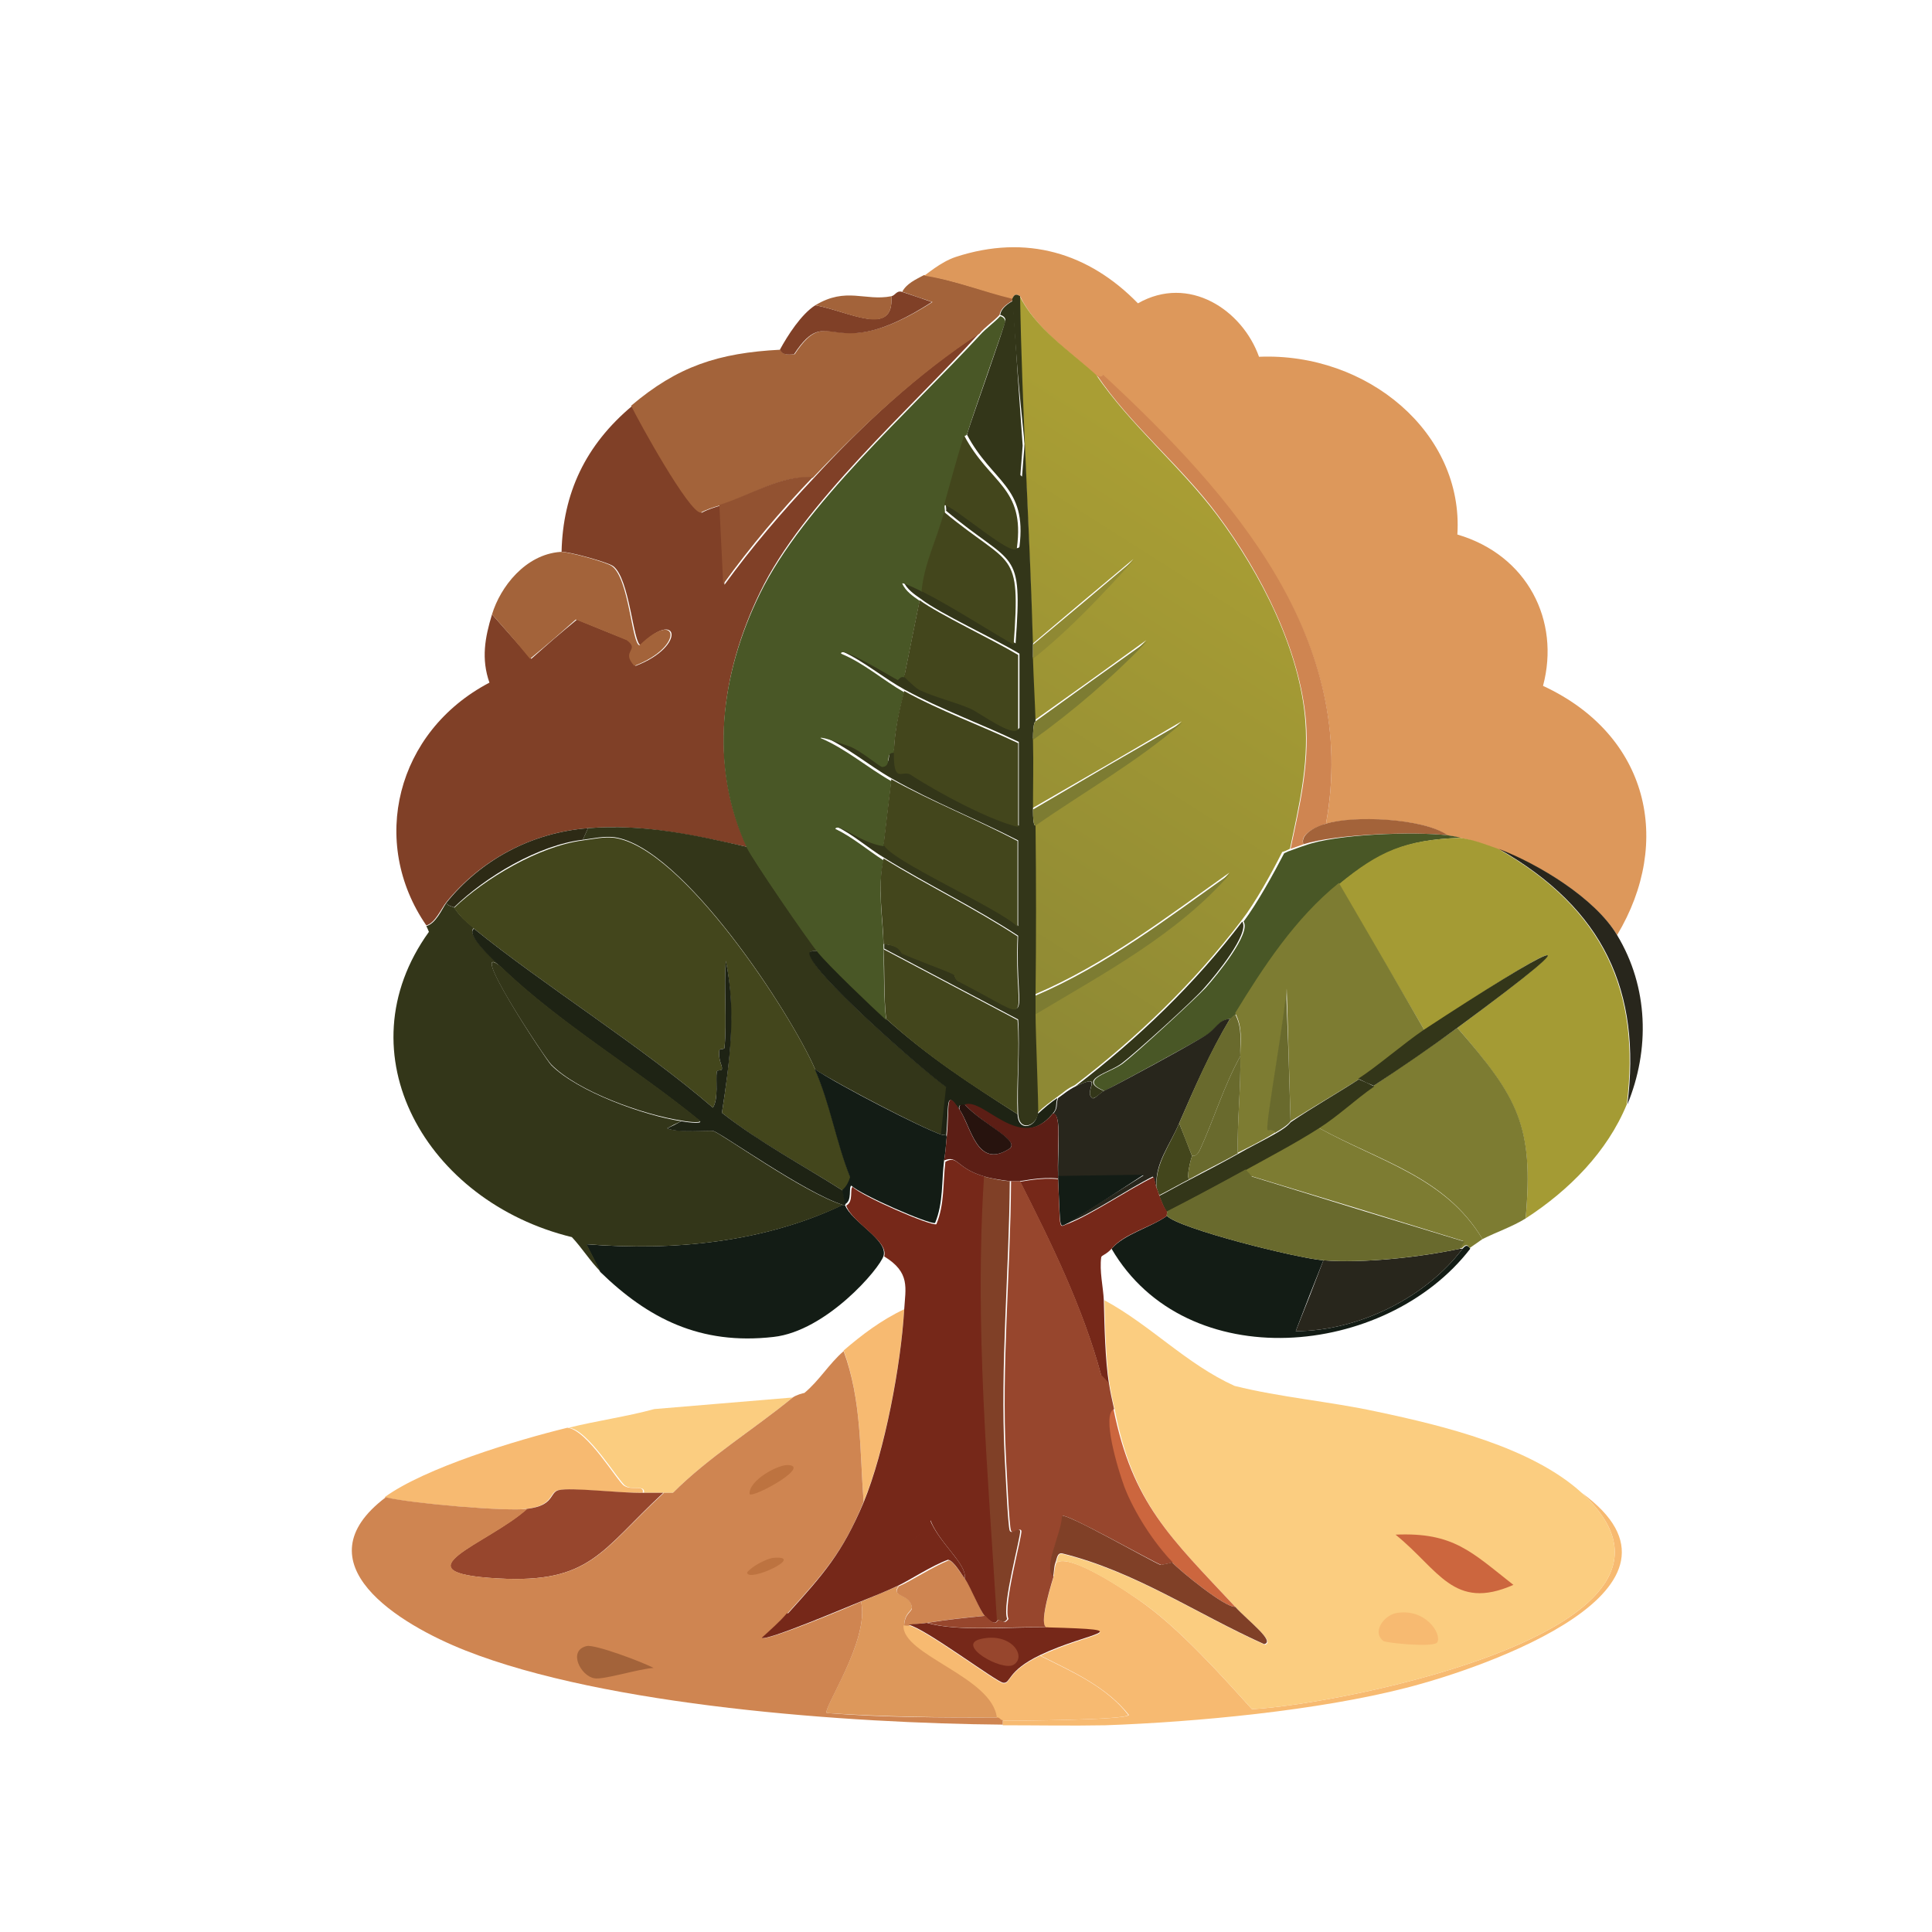 <?xml version="1.0" encoding="utf-8"?>
<!-- Generator: Adobe Illustrator 28.2.0, SVG Export Plug-In . SVG Version: 6.00 Build 0)  -->
<svg version="1.0" id="Layer_1" xmlns="http://www.w3.org/2000/svg" xmlns:xlink="http://www.w3.org/1999/xlink" x="0px" y="0px"
	 viewBox="0 0 300 300" style="enable-background:new 0 0 300 300;" xml:space="preserve">
<style type="text/css">
	.st0{display:none;}
	.st1{display:inline;fill:#CDCDCE;}
	.st2{display:inline;fill:#FFFFFF;}
	.st3{fill:#804027;}
	.st4{fill:#A3633A;}
	.st5{fill:#DD985B;}
	.st6{fill:#CF8551;}
	.st7{fill:#925231;}
	.st8{fill:#F7BA71;}
	.st9{fill:#FBCD80;}
	.st10{fill:#CC663E;}
	.st11{fill:#97462D;}
	.st12{fill:#BD7340;}
	.st13{fill:#131C15;}
	.st14{fill:#495726;}
	.st15{fill:#333619;}
	.st16{fill:#2D2A15;}
	.st17{fill:#43461C;}
	.st18{fill:#1E2314;}
	.st19{fill:#28261C;}
	.st20{fill:#762819;}
	.st21{fill:url(#SVGID_1_);}
	.st22{fill:#7D7C32;}
	.st23{fill:#8F8933;}
	.st24{fill:#A49B34;}
	.st25{fill:#696A2D;}
	.st26{fill:#5C1E15;}
	.st27{fill:#27130E;}
</style>
<g>
	<g id="Background_00000145035336615192037880000008108852239849408655_" class="st0">
		<path class="st1" d="M358.2-38.1c0,184.7,0,184.7,0,369.5c-201,0-201,0-402,0c0-184.7,0-184.7,0-369.5
			C157.2-38.1,157.2-38.1,358.2-38.1z"/>
		<path class="st1" d="M167.6-18.6c3.6-0.2,3.7,0.1,5.9,2.5c3-1.9,4.1-0.6,7.5-0.7c0.9,1.2,8.1,3.1,9,3.2c6.1,0.9,5-2.7,16.5,1.1
			c2.2,2,2.2,2,4.3,4C218-8,224.2-3.8,231.2-2c1.6,4.6,12,4.8,14.9,8.7c3-0.1-0.4-4.2,3.5-2.9c2,0.6,3.5,5.9,4.7,6.5
			c1.1,0.6,3,0,3.9,0.4c2.4,0.8-1,4.8,3.5,4.7c1.4,0,1.3-2.4,9.4,1.8c2.7,6.2,4.1,4.8,4.3,5.1c1,1,5.4,5.8,5.9,6.1
			c1.3,0.8,2.5-0.5,2.9,0.5c1.1,2.7-1.6,2.1-1.6,2.5c0,0.1,1.5,2.4,1.6,2.5c2.2,2.3,4.7,1.5,7.3,3.4c1,0.7,5.5,7.5,10,9.9
			c1.4,5.2,5.8,9.1,8.6,13.7c3.7,6,9,14.3,9.8,20.9c1.6,2.7,1.6,2.7,3.1,5.4c-0.4,4.7,2.3,9.2,3.9,13.7c-0.5,5.7,3.1,11.4,2.4,17
			c3.2,7.3,1.5,8.2,1.6,8.7c0.1,1,1.5,3.6,1.6,4.7c0.2,3.1-1.2,4.1-1.2,4.3c0,4.5,1.2,5.1,1.2,5.4c0,1.8-1.2,2.7-1.2,2.9
			c-0.1,4.5,0,9.3,0.8,13.7c-2.5,3.7,0.9,9-2.4,10.1c0.6,1.3,0.7,2.9-0.4,4c0.6,1.8,0.6,1.8,1.2,3.6c-2.3,2.1-1.2,10.5-1.6,12.3
			c-2.1,3-4.2,4.9-3.5,8.7c-3.7,3.5-2.6,6.7-5.5,9.4c0.6,0.3,0.1,3,0,3.2c-1.7,4-5.5,12.9-7.9,14.8c0.5,4.2-2.5,3.5-1.6,5.4
			c-4,2.7-7.6,0.7-5.7,2.7c0.5,0.6,4.8,0.3,5.3,1.3c1.2,2.5-2,2.9-2.2,3.1c-6.6,7-3.7,0.4-4.1-1.3c-0.7-2.9-2.1,2.2-3.9,1.8
			c2.1,3.8-0.4,3.5,0,4c0.2,0.2,3.2,0.1,3.5,1.4c0.2,0.8-4.9,5.9-5.3,6c-2.3,0.3-0.5-2.5-2.4-2.2c-1.5,1.1,2.8,7.5-7.5,11.2
			c-1.1,0.9-0.7,4.5-4.7,4c-0.4,0.2-0.8,5.2-5.9,5.4c-6.2,9.1-6.6,3.3-7.1,3.6c0.7,3.4-6.2,9.1-9,10.5c-0.2,0.1-1.6-0.2-2.7,0.4
			c-0.4,0.2,0.3,2-3.9,1.4c-0.9,4.5-10.2,3.9-11.8,4.3c-0.3,0.1-0.9,1-1.2,1.1c-0.8,0.2-2.7-0.2-3.5,0c-0.5,0.1-0.6,1-0.8,1.1
			c-0.5,0.1-1.5-0.1-2,0c-0.2,0-1.4,1.3-2.7,1.8c-0.3,0.1-3.4-0.6-5.1,1.8c-1.4-2.8-10,0.9-12.2,2.5c-5.4-1.8-2.2,2.8-7.1,0
			c-1.6,2.5-6.8,1.6-10.6,2.2c-0.5,0.1-3.9,2.8-8.6,1.1c-2.4,2.7-7.9,0.2-11.4,2.5c-10.3-0.7-9.7,1.7-10.2,1.8
			c-0.5,0.1-2.4-1.6-8.6,0.4c-7.5-0.5-7.5-0.5-14.9-1.1c-3,0.4-7.8,1.1-10.2-0.4c-2.4,2.9-0.5-3.5-7.5,0c-2.1-1.8-8.8-1.3-12.6-1.8
			c-5.2-4.1-11.3-3.2-10.4-5.2c0.1-0.3,4.3-0.9,1.4-2.3c-2.2-1.1-2.9,1.3-3.1,1.4c-4.4,2-0.7-2-5.5-4.7c-1.6-0.9-9.4-2.1-11-4
			c-5.6-1.4-2.8,5.5-5.9,4.3c-0.3-0.1-2.5-3.9-2.7-4c-1-0.4-2.6,5.3-6.3-4c-4.1,2.9-5-1.3-3.7,3.1c-9.8,0.1,1.7-6.3-7.7-5.6
			c-6.7,4.4,0.6-3.4-4.7-2.2c-0.7,0.2-4.1,4.5-1-2.7c-10.6,0-1.6-3.5-5.7-5.2c-3.5-1.4,0.3,3.9-4.3,3.2c-0.5-0.1-6.6-5.3-6.9-5.6
			c-0.7-0.8-0.1-2.4-0.6-2.7c-1-0.6-4.4,1.5-2-3.2c-7.7,1.5-2.5-2.6-1.6-2.5c0.9,0,0,1.4,0.2,1.6c0.3,0.2,3,0.6,3.7,2.3
			c1-0.3-0.5-5.5-3.7-4.5c-0.2-3.6-6.9-9.6-9.8-13c-0.4-1.4-0.4-1.4-0.8-2.9c-5.1-4.3-6.9-11.1-10.2-16.6c-1.5-2.5-4.9-6.3-6.3-8.7
			c-1.5-2.6,0.3-4.4-4.7-7.6c0.7-7.5-5.2-4.6-3.1-10.8c-4.5,0-6.8-5.2-5.1-8.7c-2.7-2.3-1.9-5.6-2-8.7c-5.7-10.6-1.8-25.1-5.1-36.4
			c1.8-4.8,0.8-11.6-0.8-16.6c0.7-18,1.9-21.2,8.2-36.8c0.2-0.5-0.1-2.1,0-2.9c3.6-1.5,2.5-4.8,3.1-6.1c0.4-0.9,3.4-2.3,2.4-5.4
			c4.8-3.3,1.6-5.9,6.3-9c0.5-0.9,0.3-2.7,0.4-2.9c7.3-12.9,19.5-27.9,30.8-38.1C39.7,22.9,57.8,8,61.6,8.5c0.4,0,0,1,0.4,1.1
			c7.5-1.5,4.3-1.6,4.5-3.1c0.4-2.7,2.7,0.9,2.9,0.9c1.9,0.3,4.3-2.6,5.1-4c8.2-0.9,15.3-5.7,22.8-8.3c0.5-1.9,7-4.4,8.6-2.9
			c1.4-1.5,14.3-5.1,16.5-5.4c1.4-0.2,7.5,0.9,9-1.1c1.4-0.1,2.7,5.7,3.1,0c6-0.5,13.6-4.4,19.2-2.9c4.5-2.3,7.2-0.3,9.8-0.4
			C164.3-17.5,167.3-18.6,167.6-18.6z"/>
		<path class="st1" d="M154.7-5.3c8.9-0.3,17.5,0.9,26.3,1.8c1.8,0.9,1.8,0.9,3.5,1.8c11.6,0.9,22.4,4.9,33.4,8.3c1,0.9,1,0.9,2,1.8
			c5.9-0.2,8.9,5.2,14.5,4c0.7,3.6,7.4,5.3,11,7.6c2.6,1.6,6.7,5,9.4,6.9c0.1,0.1,1.6,0.3,2.7,1.1c4.1,2.9,7.3,7.2,12.2,9
			c1.7,4.3,7,6.4,9.2,10.3c5.2,2,8.6,11.7,13.7,15.9c13,22.7,18.8,38.4,23.6,63.9c0.2,9.1,0.6,18.3,0,27.4
			c-1.6,25.5-6.9,39.9-19.6,62.1c-0.5,0.8-0.8,3.8-1.2,4.3c-1,1.7-5.5,2.1-4.7,8.3c-3.2,0-6.3,7.8-9.8,12.3
			c-8.2,6.4-15.1,14.1-23.4,20.4c-0.3,0.3-2.8,1.2-3.1,1.4c-1.1,0.8-6.1,5.6-9.4,7.6c-1.2,0.7-3.2,0.8-4.3,1.4
			c-6.3,3.6-11.4,6.7-18.5,9.4c-7.2-0.2-7.4,2.6-8.2,2.9c-11.2,4-14.5,2.5-16.5,2.9c-2.9,0.5-1.6,3.6-13.3,2.2
			c-2.4,0.5-3,1.4-3.1,1.4c-7.3,0.6-35.3,0.8-41.6-1.4c-8.4-0.7-8.4-0.7-16.9-1.4c-3.4-1.1-7-2.4-10.6-1.8
			c-6.2-4.3-14.4-5.5-21.6-7.9c-4.4-2-13-7.6-13.7-7.9c-0.5-0.2-5.7,0-8.6-4.7c-9.2-1.4-11.1-5.5-17.5-10.6c-0.5-3.6-3.3-4-3.9-4.7
			c-2.6-2.8-9.2-9.7-11-11.9c-0.1-0.2-0.8-2.7-1.6-3.6c-0.7-0.9-3.9-4.1-5.1-5.8c-0.5-0.7-1.2-3.1-2.4-4.7c-0.5-0.8-4-2.6-4.7-7.2
			c-4.8-3.8-6.9-12.6-11.8-17.7c-0.2-3.2-2.1-6.2-3.1-9.4c-0.4-1.3-0.5-6.2-3.9-11.5c-0.2-1.4,0.2-3.5,0-4.7
			c-4.5-21.3-4.1-43.2,0-64.6c3.7-8.2,6.4-17.9,10.2-26c0.4-0.9,1.8-2.1,2-2.5c0.4-0.9,0.3-2.4,0.4-2.5c3-5.8,7.6-11.1,9.8-17
			c4.3-2.6,3.9-5.6,4.3-6.1c4.9-7,15-20.7,23.8-22.2c1.3-2.1,1.3-2.1,2.6-4.1C72.7,17.1,91.8,7.9,111.9,2c5-0.2,11.2-2.5,14.9-3.2
			C136-3.2,145.3-5,154.7-5.3z"/>
		<path class="st2" d="M213.8,219.2c-7.3-1.6-14.9-2.2-22.2-4c-7.5-3.4-13-9.4-20.2-13.3c-0.1-2.1-0.7-4.4-0.4-6.7
			c0.1-0.2,0.8-0.4,1.6-1.3c11.6,19.9,42.6,17,55.7,0c1-0.7,1-0.7,2-1.4c2.2-1.1,4.6-1.9,6.7-3.2c6.8-4.4,12.7-10.4,15.7-17.7
			c3.5-8.5,3.3-18.2-1.6-26.3c8.7-14.5,4.9-31.1-11.4-38.8c2.6-10.1-2.4-20.2-13.3-23.5c1-15.8-14-28.3-30.8-27.6
			c-2.7-7.3-10.9-12.8-18.8-8.3c-7.6-7.8-17.2-10.9-28.3-7.2c-2.4,0.8-4.7,2.8-4.9,2.9c-1.3,0.7-2.7,1.2-3.5,2.5
			c-0.8-0.2-1,0.6-1.6,0.7c-4.1,0.8-7-1.4-11.8,1.4c-2.2,1.3-4.3,4.6-5.5,6.9c-9.7,0.5-16,2.6-23.2,8.7c-7.3,6.2-10.7,13.6-11,22.7
			c-5.4,0.5-9.3,5.4-10.6,9.7c-1.1,3.6-1.7,6.9-0.4,10.6c-14.5,7.6-18.7,24.8-9.8,37.7c0.2,0.5,0.2,0.5,0.4,0.9
			c-13.6,19-0.4,41.9,22.2,47.4c1.6,1.8,2.8,3.7,4.5,5.4c7.4,7.2,15.5,11.4,26.9,10.1c8.2-1,16.5-10.6,17.1-12.6
			c4.1,2.5,3.3,4.9,3.1,8.3c-3.5,1.7-6.6,4-9.4,6.5c-2.3,2-3.8,4.5-6.1,6.5c-0.1,0.1-1.3,0.3-1.8,0.7c-10.8,0.9-10.8,0.9-21.6,1.8
			c-9.1-2.2-18.1-6.3-24.1-13c-13.1,12.4-28-8.5-12.8-16.8c-29.7-10-36.8-51.5-20.8-74c-6.5,1.3-5.4-6.1-1.4-4.5
			c0.8,0.3,1.3,3.5,2,3.6c0.5,0.1,3.8-5,6.5-7.8C54.7,102.5,59,99,63,95.2c-0.1-0.5-9.2-2.2-8.6-5.1c0.1-0.4,5.4-4.7,6.1-5.6
			c3,3,3,3,6.1,6c8.1-23.3,25-44.9,48.9-56.5C147.5,18.6,185,20.8,210,46c21.6,1.2,34.3,27.5,39.3,44.4
			c-1.2-12.7,13.4-11.6,14.7-5.2c1.6,7.6-8,12.6-13.5,6.3c0.5,4.3,7.7,7.6,11,10.5c14.8,13.1,18.5,19.9,19.4,39.1
			c0.6,12,0.3,33.2-8.2,42.9c-7.6,8.6-12.8,1.2-13.5,1.3c-0.2,0-2.2,2.5-2.2,2.7c0,0.5,5.2,3.1,6.3,7.2c3.2,12.9-13,20.2-19.8,7.8
			C235.8,211.1,224.8,216.1,213.8,219.2z"/>
	</g>
	<g>
		<g>
			<path class="st3" d="M152.1,51.7C141.4,63.5,124.6,78.2,118,92c-6,12.4-8,26.7-2,39.5c-8.3-1.8-16.1-3.6-24.7-2.9
				c-8.9,0.7-16.7,5-22,11.5c-0.8,1-1.7,3.2-3.1,3.6c-8.9-12.9-4.7-30.1,9.8-37.7c-1.3-3.7-0.7-7,0.4-10.6c3,3.4,3,3.4,6.1,6.9
				c3.5-3.1,3.5-3.1,7.1-6.1c3.9,1.6,3.9,1.6,7.9,3.2c2.2,1.5-1,1.6,1.2,4c8.1-3.1,6.5-9,0.8-3.2c-1.2-0.2-1.7-10.4-4.3-12.3
				c-0.8-0.6-7-2.3-8-2.2c0.2-9.1,3.7-16.6,11-22.7c1.2,2.5,9,16.6,10.8,16.6c0.9-0.5,1.9-0.8,2.9-1.1c0.3,6.1,0.3,6.1,0.6,12.3
				c4.2-5.8,9-11.4,13.9-16.6C133.8,66.1,142.7,57.8,152.1,51.7z"/>
			<path class="st4" d="M143.5,42.7c4.7,0.8,9.1,2.5,13.7,3.6c0,0.2,0,0.2,0,0.4c-2.1,1.2-1.9,2.1-2,2.2c-0.8,0.9-2.3,1.9-3.1,2.9
				c-9.4,6.1-18.3,14.4-25.9,22.4c-4.9-0.5-9.9,2.9-14.5,4.3c-1,0.3-2,0.6-2.9,1.1c-1.8,0-9.6-14.1-10.8-16.6
				c7.2-6.1,13.5-8.2,23.2-8.7c0.1,0,0,1,2.2,0.7c5.6-8.5,5.5,2.1,21.4-8.1c-2.4-0.8-2.4-0.8-4.7-1.6
				C140.8,44,142.2,43.4,143.5,42.7z"/>
			<path class="st4" d="M76.4,95.4c1.3-4.3,5.2-9.3,10.6-9.7c1.1-0.1,7.2,1.6,8,2.2c2.7,1.9,3.1,12.1,4.3,12.3
				c5.8-5.7,7.3,0.1-0.8,3.2c-2.2-2.4,1-2.4-1.2-4c-3.9-1.6-3.9-1.6-7.9-3.2c-3.5,3.1-3.5,3.1-7.1,6.1
				C79.4,98.8,79.4,98.8,76.4,95.4z"/>
			<path class="st3" d="M140,45.3c2.4,0.8,2.4,0.8,4.7,1.6c-15.9,10.3-15.8-0.4-21.4,8.1c-2.2,0.3-2-0.7-2.2-0.7
				c1.2-2.2,3.3-5.5,5.5-6.9c5.1,0.9,12.3,5.1,11.8-1.4C139,45.9,139.2,45.1,140,45.3z"/>
			<path class="st4" d="M138.4,46c0.5,6.6-6.7,2.3-11.8,1.4C131.4,44.5,134.3,46.8,138.4,46z"/>
			<g>
				<path class="st5" d="M251.1,145.2c-3.4-5.6-12-11-18.5-13.3c-2-0.7-3.7-1.4-5.9-1.8c-0.3,0-0.6-0.2-2-0.4
					c-3.7-2.7-14.7-3-18.8-1.8c5.2-28.4-14.3-50.7-34.7-69.6c0,0-0.3,0.6-1,0c-4.2-3.8-9.4-7.3-11.8-12.3c-1-0.7-1.1,0.4-1.2,0.4
					c-4.6-1.1-9-2.9-13.7-3.6c0.3-0.1,2.5-2.1,4.9-2.9c11-3.6,20.7-0.6,28.3,7.2c7.9-4.5,16.2,1,18.8,8.3
					c16.8-0.7,31.8,11.8,30.8,27.6c10.9,3.2,16,13.4,13.3,23.5C256,114.1,259.8,130.7,251.1,145.2z"/>
				<path class="st6" d="M205.9,127.9c-1.3,0.4-4.2,1.6-3.5,3.2c-0.6,0.2-1.3,0.5-2,0.7c1.4-6.6,2.9-12.9,2.4-19.7
					c-0.9-11.1-6.9-23-13.7-32.1c-5.7-7.7-13.6-14-18.8-21.8c0.7,0.6,0.9,0,1,0C191.7,77.1,211.1,99.4,205.9,127.9z"/>
				<path class="st4" d="M224.8,129.7c-5.4-0.6-17.4-0.2-22.4,1.4c-0.6-1.6,2.2-2.9,3.5-3.2C210,126.6,221,127,224.8,129.7z"/>
			</g>
			<path class="st7" d="M126.2,74.1c-5,5.2-9.7,10.8-13.9,16.6c-0.3-6.1-0.3-6.1-0.6-12.3C116.3,77,121.3,73.7,126.2,74.1z"/>
		</g>
		<g>
			<path class="st8" d="M155.7,267.9c0-0.4,0-0.4,0-0.7c2,0,19.2-0.1,19.6-0.9c-3.5-4.4-8.7-6.7-13.7-9.2c7.4-3.6,15.8-3.9,1.2-4.3
				c-1.6,0.4-0.1-5,0.8-7.9c0.1-0.5,0.1-1.3,0.4-2.2c2-1.7,11.2,4.5,13.9,6.5c5.7,4.2,11.8,11,16.5,16.2
				c13.9-0.7,74.1-12.6,51.2-33.6c20.4,14.8-14.7,27.1-27.3,30.3c-13.6,3.5-32.5,5.3-46.7,5.8C166.3,268,160.9,267.9,155.7,267.9z"
				/>
			<g>
				<path class="st8" d="M88.1,221.7c3.1,0.3,7.8,8.4,8.8,9c1.2,0.8,3.2-0.2,2.9,1.1c-3.3,0.1-11.3-0.8-13.2-0.4
					c-1.4,0.4-0.6,2.4-4.9,2.9c-3.3,0.4-17.7-0.8-22-1.8C66,227.9,80.3,223.6,88.1,221.7z"/>
				<path class="st9" d="M123.1,217c-6.1,5-13,9.2-18.6,14.8c-0.7,0-0.7,0-1.4,0c-1,0-2.1,0-3.1,0c0.2-1.3-1.7-0.3-2.9-1.1
					c-1-0.6-5.8-8.8-8.8-9c4.4-1.1,8.9-1.7,13.3-2.9C112.3,217.9,112.3,217.9,123.1,217z"/>
			</g>
			<path class="st8" d="M140.4,203.3c-0.5,8.5-3,21.9-6.3,29.9c-0.6-7.9-0.3-15.8-3.1-23.5C133.8,207.3,136.8,205,140.4,203.3z"/>
			<g>
				<path class="st9" d="M213.8,219.2c10.4,2.2,24,5.5,31.8,12.6c22.9,21-37.3,32.9-51.2,33.6c-4.7-5.2-10.8-12-16.5-16.2
					c-2.8-2-12-8.2-13.9-6.5c0.2-0.5,0.2-1.6,1-1.4c11.4,2.8,20.9,9.4,31.4,14.1c1.8-0.4-2.5-3.6-4.5-5.8
					c-10.1-10.8-15.9-15.9-18.8-30.7c-0.3-1.3-0.6-2.7-0.8-4c-0.6-3.8-0.7-9.1-0.8-13c7.2,3.9,12.7,9.9,20.2,13.3
					C198.9,217,206.4,217.6,213.8,219.2z"/>
				<path class="st10" d="M216.7,238.3c9-0.4,11.8,2.7,18.3,7.8C225.7,250.2,223.4,243.7,216.7,238.3z"/>
				<path class="st10" d="M191.8,249.5c-1.5,0.2-8.6-5.6-9.8-6.9c-3-3.1-6-7.8-7.5-11.7c-1-2.7-3.6-11.3-1.6-12.1
					C175.9,233.5,181.7,238.7,191.8,249.5z"/>
				<path class="st8" d="M216.7,250.5c4.5-0.9,7.2,3.1,6.5,4.5c-0.5,0.9-8.1,0.1-8.4-0.2C213,253.4,214.9,250.9,216.7,250.5z"/>
			</g>
			<path class="st5" d="M139.6,246.2c-1.5,1.8,1.8,1.2,2,3.4c0,0.6-1.1,0.8-1.2,2.7c-0.3,4.6,14,8,14.5,14.4
				c-8.8,0-17.7-0.1-26.5-0.7c-0.8-0.6,6.7-11.3,5.3-17.3C135.6,247.9,137.6,247.1,139.6,246.2z"/>
			<path class="st8" d="M141.1,252.4c2.5,0.5,13.8,9,14.7,9c1.2,0.1,0.5-1.8,5.7-4.3c5,2.5,10.3,4.8,13.7,9.2
				c-0.4,0.8-17.6,0.9-19.6,0.9c-0.4,0-0.4-0.4-0.8-0.4c-0.6-6.4-14.8-9.8-14.5-14.4C140.6,252.3,141,252.4,141.1,252.4z"/>
			<g>
				<path class="st11" d="M99.9,231.8c1,0,2.1,0,3.1,0c-9.7,9-11.3,14.1-25.7,13.3c-16.1-0.9-1.6-5.3,4.5-10.8
					c4.3-0.5,3.5-2.5,4.9-2.9C88.6,230.9,96.6,231.9,99.9,231.8z"/>
				<g>
					<path class="st6" d="M134.1,233.2c-3.2,7.8-6.1,11-11.8,17.3c-1.2,1.3-2.6,2.6-3.9,3.8c0.4,0.7,13.8-4.9,15.3-5.6
						c1.4,6-6.1,16.8-5.3,17.3c8.8,0.7,17.7,0.7,26.5,0.7c0.4,0,0.4,0.4,0.8,0.4c0,0.4,0,0.4,0,0.7c-23.9-0.2-61.6-2.9-83.4-11.5
						c-10.4-4.1-25.9-13.6-12.4-23.8c4.3,1,18.7,2.2,22,1.8c-6.1,5.5-20.7,9.9-4.5,10.8c14.4,0.8,16-4.4,25.7-13.3
						c0.7,0,0.7,0,1.4,0c5.6-5.6,12.5-9.8,18.6-14.8c0.5-0.4,1.7-0.7,1.8-0.7c2.3-1.9,3.8-4.5,6.1-6.5
						C133.8,217.4,133.5,225.3,134.1,233.2z"/>
					<path class="st4" d="M91.1,255.6c1.3-0.3,8.7,2.5,10.4,3.4c-2.2,0.1-7.9,1.9-9.2,1.6C90.2,260.3,88.1,256.3,91.1,255.6z"/>
					<path class="st12" d="M122.5,227.5c3.3,0.3-5.7,5.2-6.1,4.5C116.2,229.9,120.9,227.3,122.5,227.5z"/>
					<path class="st12" d="M120.1,241.9c5.2-0.4-3.9,3.9-4.1,2.3C116.7,243.2,119.1,242,120.1,241.9z"/>
				</g>
			</g>
			<path class="st6" d="M149.8,245.1c1.1,1.5,2.3,4.9,3.1,5.8c-3.1,0.3-6,0.6-9,1.1c-1.2,0.2-1.9,0.1-2.7,0.4c-0.2,0.1-0.5,0-0.8,0
				c0.1-1.9,1.2-2.1,1.2-2.7c-0.2-2.3-3.4-1.6-2-3.4c1.7-0.7,5.2-3,7.7-4C148,242.3,149.3,244.5,149.8,245.1z"/>
		</g>
		<g>
			<path class="st13" d="M137.2,195c-0.6,2-8.9,11.7-17.1,12.6c-11.4,1.3-19.5-2.9-26.9-10.1c-1.1-2.2-1.1-2.2-2.2-4.3
				c13.5,1.1,27.7-0.3,39.8-6.1c0.1,0,0.3,0,0.4,0C132.3,189.8,137.9,192.5,137.2,195z"/>
			<path class="st14" d="M224.8,129.7c1.3,0.2,1.7,0.3,2,0.4c-8.6,0.3-12.6,2.2-18.8,7.2c-6.8,5.5-11.7,13-16.1,20.2
				c0,0-0.8,0.7-0.8,0.7c-1.8,0.1-2.2,1.6-3.7,2.5c-1.6,1-14.1,7.8-15.9,8.7c-4.3-1.8,1-2.8,2.9-4.3c2.1-1.6,11.1-9.9,12.8-11.7
				c1.8-2,7.1-8.5,5.9-10.3c2.1-2.8,4.7-7.5,6.3-10.6c0.6-0.3,0.6-0.3,1.2-0.5c0.6-0.2,1.3-0.5,2-0.7
				C207.4,129.5,219.4,129.1,224.8,129.7z"/>
			<path class="st15" d="M116,131.5c0.8,1.8,9.4,14.3,11,16.2c-0.3,0-1.1-0.1-1.2,0.2c-0.7,2.5,17.9,18.6,21.2,20.9
				c-0.4,3.7-0.4,3.7-0.8,7.4c-3.2-1.1-15.8-7.7-19.6-10.1c-3.8-8.8-20.6-34.6-31.2-36.1c-1.7-0.2-3.3,0.2-4.9,0.4
				c0.4-0.9,0.4-0.9,0.8-1.8C99.9,127.9,107.7,129.6,116,131.5z"/>
			<g>
				<path class="st15" d="M70.5,140.9c0.9,1.3,1.5,1.9,3.1,3.2c-1.3,0.9,2.5,4.4,4.3,6.1c-5.9-5,6.9,14.4,7.7,15.2
					c4.1,4.1,14.3,7.8,20.2,8.7c-1.1,0.5-1.1,0.5-2.2,1.1c1.4,0.7,6.7,0.3,7.1,0.4c1.2,0.3,14.2,9.7,20.2,11.5
					c-12.2,5.8-26.3,7.2-39.8,6.1c1.1,2.2,1.1,2.2,2.2,4.3c-1.7-1.7-2.9-3.7-4.5-5.4c-22.6-5.5-35.8-28.5-22.2-47.4
					c-0.2-0.5-0.2-0.5-0.4-0.9c1.5-0.4,2.4-2.6,3.1-3.6C69.5,140.7,70.4,140.8,70.5,140.9z"/>
				<path class="st16" d="M91.3,128.6c-0.4,0.9-0.4,0.9-0.8,1.8c-6.9,0.8-15.2,5.8-20,10.5c0-0.1-1-0.2-1.2-0.7
					C74.6,133.6,82.4,129.3,91.3,128.6z"/>
				<path class="st17" d="M126.6,166.1c2.4,5.4,3.3,11.3,5.5,16.8c-0.4,1.6-1.2,1.9-1.2,2c-6.3-4-13-7.5-18.8-12.1
					c1.2-7.8,2.2-15.8,0.6-23.6c-0.3,4.2,0.2,9.4-0.2,13.5c0,0.3-0.8,0.1-0.8,0.4c-0.2,1.6,0.5,2.3,0.4,2.9c0,0.3-0.7,0.1-0.8,0.4
					c-0.2,1.3,0.3,4.2-0.6,5.6c-11-9.5-26.4-19.1-37.1-27.8c-1.6-1.3-2.2-2-3.1-3.2c4.8-4.6,13.2-9.6,20-10.5
					c1.6-0.2,3.2-0.6,4.9-0.4C106,131.6,122.8,157.3,126.6,166.1z"/>
				<path class="st18" d="M130.9,184.9c0,0.1,0.4,2.1,0.4,2.2c-0.1,0-0.3,0-0.4,0c-6-1.9-19.1-11.3-20.2-11.5
					c-0.3-0.1-5.6,0.4-7.1-0.4c1.1-0.5,1.1-0.5,2.2-1.1c0.4,0.1,3.3,0.5,2.9,0c-9.9-8.1-21.6-15-30.8-23.8c-1.8-1.7-5.6-5.2-4.3-6.1
					c10.7,8.7,26.1,18.3,37.1,27.8c0.9-1.4,0.4-4.3,0.6-5.6c0-0.3,0.8-0.1,0.8-0.4c0.1-0.6-0.6-1.3-0.4-2.9c0-0.3,0.8-0.1,0.8-0.4
					c0.4-4.1-0.1-9.4,0.2-13.5c1.7,7.9,0.6,15.8-0.6,23.6C118,177.4,124.6,180.9,130.9,184.9z"/>
				<path class="st15" d="M77.9,150.2c9.2,8.8,20.9,15.7,30.8,23.8c0.3,0.5-2.5,0.1-2.9,0c-5.9-0.9-16.1-4.5-20.2-8.7
					C84.8,164.6,72,145.3,77.9,150.2z"/>
			</g>
			<path class="st13" d="M146.2,176.2c0.2,0.1,0.8-0.2,0.8,0.4c-0.1,1.2-0.2,2.4-0.4,3.6c-0.4,3.2-0.1,6.6-1.4,9.7
				c-0.8,0.3-11.6-4.4-13-5.8c-0.5,0.3,0.2,2.3-1,2.9c0-0.1-0.4-2.1-0.4-2.2c0-0.1,0.7-0.4,1.2-2c-2.2-5.5-3.1-11.4-5.5-16.8
				C130.4,168.6,143,175.1,146.2,176.2z"/>
			<g>
				<path class="st13" d="M205.5,195.7c-2.2,5.5-2.2,5.5-4.3,11c9.8,0,20.3-5.3,25.9-12.8c0.1,0,0.6-1,1.2,0
					c-13.1,17-44.1,19.9-55.7,0c2-2.3,6.1-3.3,8.6-5.1C183.1,190.8,201.5,195.4,205.5,195.7z"/>
				<path class="st19" d="M226.7,193.9c0.1,0,0.3,0,0.4,0c-5.6,7.5-16.1,12.8-25.9,12.8c2.2-5.5,2.2-5.5,4.3-11
					C211.8,196.2,220.6,195.2,226.7,193.9z"/>
			</g>
			<g>
				<path class="st19" d="M191,158.2c-3.1,5.2-5.5,10.7-7.9,16.2c-1.4,3.4-3.9,6.3-3.5,10.1c-0.2-0.5-0.4-1.7-0.6-1.8
					c-3.8,1.9-9.5,5.8-13.2,7.2c5.9-3.7,5.9-3.7,11.8-7.4c-6.7,0.1-6.7,0.1-13.3,0.2c-0.1-4.1,0.6-9.9-0.8-9.7
					c0.9-1.1,0.4-1.3,0.8-2.5c1-0.7,1.5-1.2,2.7-1.8c4.6-2.2,1.2,0.8,2.6,1.8c0.3,0.3,1.3-0.9,1.8-1.1c1.8-0.8,14.3-7.6,15.9-8.7
					C188.8,159.8,189.2,158.3,191,158.2z"/>
				<path class="st13" d="M165.9,189.9c-1.5,0.6-1.2,1.7-1.6-6.9c0-0.1,0-0.2,0-0.4c6.7-0.1,6.7-0.1,13.3-0.2
					C171.8,186.2,171.8,186.2,165.9,189.9z"/>
			</g>
			<g>
				<path class="st20" d="M143.9,252c4.9,1.4,12.9,0.6,18.8,0.7c14.7,0.4,6.3,0.7-1.2,4.3c-5.2,2.5-4.5,4.4-5.7,4.3
					c-0.9,0-12.2-8.5-14.7-9C142,252.1,142.7,252.2,143.9,252z"/>
				<path class="st11" d="M152.3,254.5c4.7-1.1,7.2,2.7,5.1,4C155.6,259.6,148.3,255.4,152.3,254.5z"/>
			</g>
			<path class="st18" d="M127,147.7c1.6,1.9,8.3,8.4,10.6,10.5c6.6,5.9,12.9,10,20.4,14.8c0.1,2.9,2.9,2,3.1,0c1-0.9,2-1.8,3.1-2.5
				c-0.4,1.2,0.1,1.5-0.8,2.5c-5.2,6.2-10.7-2.5-13.7-1.4c-0.3,0.1-0.9-0.3-0.8,0.7c-2.2-3.4-1.5-0.5-2,4.3c0-0.6-0.5-0.3-0.8-0.4
				c0.4-3.7,0.4-3.7,0.8-7.4c-3.3-2.3-21.9-18.5-21.2-20.9C125.9,147.6,126.7,147.7,127,147.7z"/>
			<path class="st15" d="M171.4,169.4c-0.4,0.2-1.4,1.3-1.8,1.1c-1.4-1.1,2.1-4-2.6-1.8c9.8-7.5,18.6-16,25.9-25.6
				c1.2,1.8-4.1,8.3-5.9,10.3c-1.6,1.9-10.7,10.1-12.8,11.7C172.3,166.6,167.1,167.6,171.4,169.4z"/>
			<g>
				
					<linearGradient id="SVGID_1_" gradientUnits="userSpaceOnUse" x1="765.582" y1="262.898" x2="670.906" y2="411.964" gradientTransform="matrix(0.5 0 0 0.5 -194.5 -56.5)">
					<stop  offset="0" style="stop-color:#A99E34"/>
					<stop  offset="1" style="stop-color:#8E8934"/>
				</linearGradient>
				<path class="st21" d="M170.2,58.2c5.3,7.8,13.1,14.2,18.8,21.8c6.8,9.1,12.9,21,13.7,32.1c0.5,6.7-1,13.1-2.4,19.7
					c-0.6,0.3-0.6,0.3-1.2,0.5c-1.6,3.2-4.2,7.9-6.3,10.6c-7.3,9.6-16.1,18.1-25.9,25.6c-1.3,0.6-1.7,1.1-2.7,1.8
					c-1.1,0.8-2.2,1.6-3.1,2.5c0.1-0.8-0.4-12.5-0.4-15.5c10.8-6.3,22.1-12.5,30.2-21.8c-9.6,6.8-19.2,14.2-30.2,18.9
					c0.1-8.8,0.1-17.6,0-26.3c7.6-5.3,15.9-10,22.8-16.1c-11.6,6.8-11.6,6.8-23.2,13.5c0-3.6,0.1-7.2,0-10.8
					c6.4-4.6,12.3-9.7,17.7-15.3c-8.6,6.2-8.6,6.2-17.3,12.4c-0.1-3.2-0.3-6.5-0.4-9.7c5.8-4.5,10.8-9.9,15.7-15.3
					c-7.9,6.6-7.9,6.6-15.7,13.2c-0.4-18-1.7-36.1-2-54.1C160.8,51,166,54.4,170.2,58.2z"/>
				<path class="st15" d="M158.4,46c0.3,18,1.5,36.1,2,54.1c0,0.7,0,1.4,0,2.2c0.1,3.2,0.3,6.5,0.4,9.7c0,0.1-0.4-0.2-0.4,2.9
					c0.1,3.6,0,7.2,0,10.8c0,3,0.4,2.4,0.4,2.5c0.1,8.8,0.1,17.6,0,26.3c0,1,0,1.9,0,2.9c0,3,0.5,14.7,0.4,15.5c-0.3,2-3,2.9-3.1,0
					c-0.2-4.7,0.3-9.9,0-14.6c-10.4-5.5-10.4-5.5-20.8-11c0-0.2,0-0.5,0-0.7c2.7,0.2,2.5,1.2,2.9,1.4c1.9,0.9,6.6,2.6,7.9,3.2
					c0.2,0.1,0.1,0.8,0.8,1.1c12.7,6.5,8.6,6.9,9.2-7c-6.7-4.4-14-7.9-20.8-12.1c-2.5-1.5-4.8-3.6-7.5-4.9c0.4-0.9,3.9,2.2,7.5,2.7
					c0.7,2.4,17.9,9.9,20.8,12.8c0-6.7,0-6.7,0-13.3c-6.4-3.3-13.3-6-19.6-9.6c-3.7-2.1-7-5-11-6.7c0.1-0.3,4.2,1.1,4.5,1.3
					c1.7,0.7,4.7,3.3,5.1,3.2c1.6-0.1,0.3-2.3,1.8-2.2c-0.1,5.2,1.3,2.8,2.6,3.6c3.9,2.6,12.5,7.2,16.7,8.1c0-6.5,0-6.5,0-13
					c-5.8-2.8-12-5-17.7-8.1c-3.3-1.8-6.3-4.4-9.8-6c-0.1-1.3,7.6,3.6,8.8,4.1c0,0,0.4-0.6,1-0.4c0.2,0.1,2,1.9,2.6,2.2
					c2.5,1.2,5.3,1.8,7.9,2.9c1.3,0.5,6.6,4.5,7.3,3.1c0-5.8,0-5.8,0-11.5c-4-2.4-12.3-6.2-15.3-8.5c-1-0.7-2.2-1.5-2.7-2.7
					c0.1-0.2,2.8,1.1,3.1,1.3c4.8,2.5,9.6,5.6,14.3,8.3c1.1-15.1-0.2-11.7-10.8-20.6c0.1-0.3-0.1-0.8,0-1.1
					c1.7,0.3,10.7,8.3,11.4,6.7c1.2-9.5-4.2-9.9-8.2-17.5c0,0,0.2,0.1,0.4-0.4c4.1,3.5,4.1,3.5,8.2,7c0.2-2.5,0.2-2.5,0.4-5.1
					C158,58,158,58,157.2,46.7c0-0.2,0-0.2,0-0.4C157.3,46.4,157.4,45.3,158.4,46z"/>
				<path class="st14" d="M150.2,67.3c-0.2,0.5-0.4,0.3-0.4,0.4c-1.1,3.6-2.1,7.2-3.1,10.8c-0.1,0.3,0.1,0.8,0,1.1
					c-1.2,4.1-3.1,8-3.5,12.3c-0.3-0.2-3-1.5-3.1-1.3c0.5,1.2,1.7,2,2.7,2.7c-1.2,6-1.2,6-2.4,11.9c-0.5-0.3-0.9,0.4-1,0.4
					c-1.2-0.6-8.9-5.4-8.8-4.1c3.6,1.5,6.5,4.1,9.8,6c-0.8,3-1.5,6.3-1.6,9.4c-1.5-0.1-0.2,2.1-1.8,2.2c-0.4,0-3.4-2.6-5.1-3.2
					c-0.3-0.1-4.4-1.6-4.5-1.3c4,1.7,7.3,4.6,11,6.7c-0.6,5.1-0.6,5.1-1.2,10.1c-3.6-0.5-7-3.7-7.5-2.7c2.7,1.3,5,3.3,7.5,4.9
					c-1,4.4-0.1,8.9,0,13.3c0,0.2,0,0.5,0,0.7c0.1,3.6,0,7.2,0.4,10.8c-2.3-2.1-9-8.5-10.6-10.5c-1.6-1.9-10.2-14.5-11-16.2
					c-6-12.8-4.1-27.1,2-39.5c6.7-13.7,23.4-28.5,34.2-40.2c0.9-1,2.3-2,3.1-2.9c0.5,0.1,0.8,0.5,0.8,0.9
					C155.9,50.7,151.1,64.3,150.2,67.3z"/>
				<path class="st15" d="M150.2,67.3c0.9-2.9,5.8-16.6,5.9-17.5c0.1-0.4-0.3-0.8-0.8-0.9c0.1-0.1-0.1-1,2-2.2
					C158,58,158,58,158.8,69.2c-0.2,2.5-0.2,2.5-0.4,5.1C154.3,70.8,154.3,70.8,150.2,67.3z"/>
				<path class="st22" d="M160.8,157.5c0-1,0-1.9,0-2.9c11-4.7,20.6-12.1,30.2-18.9C182.9,145,171.5,151.1,160.8,157.5z"/>
				<path class="st22" d="M160.8,128.2c0-0.1-0.4,0.5-0.4-2.5c11.6-6.8,11.6-6.8,23.2-13.5C176.6,118.3,168.4,122.9,160.8,128.2z"/>
				<path class="st22" d="M160.4,114.9c0-3.1,0.4-2.7,0.4-2.9c8.6-6.2,8.6-6.2,17.3-12.4C172.7,105.2,166.8,110.3,160.4,114.9z"/>
				<path class="st23" d="M160.4,102.3c0-0.7,0-1.4,0-2.2c7.9-6.6,7.9-6.6,15.7-13.2C171.2,92.3,166.2,97.7,160.4,102.3z"/>
				<path class="st17" d="M158,173c-7.5-4.7-13.9-8.9-20.4-14.8c-0.4-3.6-0.2-7.2-0.4-10.8c10.4,5.5,10.4,5.5,20.8,11
					C158.4,163.1,157.8,168.3,158,173z"/>
				<path class="st17" d="M137.2,146.6c-0.1-4.4-1-8.9,0-13.3c6.8,4.2,14.1,7.7,20.8,12.1c-0.6,13.9,3.5,13.5-9.2,7
					c-0.6-0.3-0.5-1-0.8-1.1c-1.2-0.6-5.9-2.3-7.9-3.2C139.7,147.9,139.9,146.9,137.2,146.6z"/>
				<path class="st17" d="M137.2,131.1c0.6-5.1,0.6-5.1,1.2-10.1c6.3,3.5,13.2,6.2,19.6,9.6c0,6.7,0,6.7,0,13.3
					C155.1,141,137.9,133.5,137.2,131.1z"/>
				<path class="st17" d="M138.8,116.7c0.1-3.1,0.8-6.4,1.6-9.4c5.6,3.1,11.8,5.3,17.7,8.1c0,6.5,0,6.5,0,13
					c-4.2-0.9-12.8-5.5-16.7-8.1C140.1,119.5,138.7,121.9,138.8,116.7z"/>
				<path class="st17" d="M140.4,105.1c1.2-6,1.2-6,2.4-11.9c3,2.2,11.3,6.1,15.3,8.5c0,5.8,0,5.8,0,11.5c-0.7,1.4-6-2.5-7.3-3.1
					c-2.5-1.1-5.3-1.7-7.9-2.9C142.4,107.1,140.5,105.2,140.4,105.1z"/>
				<path class="st17" d="M143.1,91.8c0.4-4.3,2.4-8.2,3.5-12.3c10.6,8.8,11.9,5.5,10.8,20.6C152.7,97.4,148,94.3,143.1,91.8z"/>
				<path class="st17" d="M146.6,78.4c1-3.6,2-7.3,3.1-10.8c4,7.6,9.5,8,8.2,17.5C157.4,86.8,148.3,78.7,146.6,78.4z"/>
			</g>
			<g>
				<path class="st24" d="M232.6,131.8c16.4,9.3,22.2,22.2,20,39.7c-3,7.3-8.9,13.3-15.7,17.7c1.3-14.4-1.3-18.8-10.6-29.6
					c23.8-17.6,13.9-12.3-5.1,0.4c-6.7-11.4-6.7-11.4-13.3-22.7c6.2-5.1,10.2-6.9,18.8-7.2C228.9,130.4,230.6,131.1,232.6,131.8z"/>
				<path class="st22" d="M236.9,189.2c-2.1,1.3-4.5,2.1-6.7,3.2c-5.8-9.7-15.8-12-25.5-17.3c3-1.9,5.7-4.5,8.6-6.5
					c4.4-3,8.7-5.9,13-9C235.7,170.4,238.2,174.8,236.9,189.2z"/>
				<path class="st22" d="M204.7,175.1c9.8,5.4,19.7,7.7,25.5,17.3c-1,0.7-1,0.7-2,1.4c-0.5-1-1.1,0-1.2,0c-0.1,0-0.3,0-0.4,0
					c0.3-0.5,0.3-0.5,0.6-1.1c-16.5-5.1-16.5-5.1-33-10.1c-0.5-0.5-0.5-0.5-1-1.1C197.1,179.5,201.1,177.4,204.7,175.1z"/>
				<path class="st19" d="M251.1,145.2c4.9,8.1,5.1,17.8,1.6,26.3c2.2-17.5-3.6-30.4-20-39.7C239,134.2,247.7,139.5,251.1,145.2z"/>
				<path class="st22" d="M221.2,160c-3.1,2.1-7.5,5.8-10.2,7.6c-3.5,2.2-7.1,4.3-10.6,6.5c-0.3-10.3-0.3-10.3-0.6-20.6
					c0,3.2-3.2,20.8-2.9,21.8c0.1,0.4,1.2-0.1,1.2,0.5c-1.9,1.2-3.9,2.2-5.9,3.2c-0.1-5.1,0.5-10.1,0.4-15.2c0-2.2,0.4-4.2-0.8-6.5
					c4.4-7.2,9.3-14.7,16.1-20.2C214.6,148.6,214.6,148.6,221.2,160z"/>
				<g>
					<path class="st15" d="M226.3,159.6c-4.2,3.1-8.6,6.1-13,9c-1.2-0.5-1.2-0.5-2.4-1.1c2.7-1.7,7.1-5.5,10.2-7.6
						C240.3,147.3,250.2,142,226.3,159.6z"/>
					<path class="st15" d="M211,167.6c1.2,0.5,1.2,0.5,2.4,1.1c-2.9,2-5.6,4.6-8.6,6.5c-3.6,2.3-7.6,4.4-11.4,6.5
						c-4,2.2-8.1,4.4-12.2,6.5c-0.6-0.8-0.8-1.6-1.2-2.5c1.6-0.8,3.1-1.7,4.7-2.5c2.5-1.3,5-2.6,7.5-4c1.9-1.1,4-2.1,5.9-3.2
						c2.1-1.2,2.2-1.7,2.4-1.8C203.9,171.9,207.6,169.8,211,167.6z"/>
				</g>
				<path class="st25" d="M226.7,193.9c-6.1,1.3-15,2.3-21.2,1.8c-4.1-0.3-22.4-4.9-24.3-6.9c-0.1-0.1,0.1-0.6,0-0.7
					c4.1-2.1,8.2-4.3,12.2-6.5c0.5,0.5,0.5,0.5,1,1.1c16.5,5.1,16.5,5.1,33,10.1C227,193.4,227,193.4,226.7,193.9z"/>
				<path class="st17" d="M185.1,179.5c-0.1,0.2-1,3.5-0.4,3.6c-1.6,0.8-3.1,1.7-4.7,2.5c-0.2-0.5-0.3-1-0.4-1.1
					c-0.3-3.8,2.1-6.7,3.5-10.1C184.1,176.9,184.1,176.9,185.1,179.5z"/>
				<path class="st25" d="M192.6,164c-2.6,4.7-4.1,9.8-6.3,14.6c-0.6,1.2-1.1,0.8-1.2,0.9c-1-2.5-1-2.5-2-5.1
					c2.4-5.5,4.7-11,7.9-16.2c0,0,0.8-0.7,0.8-0.7C193,159.8,192.5,161.7,192.6,164z"/>
				<path class="st25" d="M192.2,179.1c-2.5,1.4-5,2.6-7.5,4c-0.6-0.2,0.3-3.4,0.4-3.6c0-0.1,0.6,0.3,1.2-0.9
					c2.2-4.8,3.7-9.9,6.3-14.6C192.7,169,192.1,174,192.2,179.1z"/>
				<path class="st25" d="M200.4,174.1c-0.1,0.1-0.3,0.6-2.4,1.8c0-0.6-1.1-0.2-1.2-0.5c-0.3-1.1,2.9-18.6,2.9-21.8
					C200.1,163.8,200.1,163.8,200.4,174.1z"/>
			</g>
			<g>
				<path class="st20" d="M152.9,182.7c-1.5,23,0.6,45.9,2,68.9c-0.1,0-0.3,1.2-2-0.7c-0.8-0.9-2.1-4.3-3.1-5.8
					c0.4-2.2-3.9-5.4-5.3-9c-2,3.3-6.8,6.5-10.2,8.7c-1.8,1.2-10.7,6.3-12,5.8c5.7-6.3,8.5-9.5,11.8-17.3c3.3-8,5.8-21.4,6.3-29.9
					c0.2-3.4,1-5.8-3.1-8.3c0.7-2.5-5-5.2-5.9-7.9c1.2-0.6,0.5-2.6,1-2.9c1.3,1.4,12.1,6.1,13,5.8c1.3-3.1,1-6.5,1.4-9.7
					C148.8,179.3,148.4,181.4,152.9,182.7z"/>
				<path class="st20" d="M179.6,184.5c0.1,0.1,0.2,0.5,0.4,1.1c0.4,0.9,0.6,1.7,1.2,2.5c0.1,0.1-0.1,0.6,0,0.7
					c-2.5,1.8-6.6,2.7-8.6,5.1c-0.8,0.9-1.5,1-1.6,1.3c-0.3,2.2,0.3,4.6,0.4,6.7c0.1,3.9,0.2,9.2,0.8,13c-0.6-0.6-0.6-0.6-1.2-1.3
					c-2.9-10.7-7.8-20.6-12.6-30.1c0.3,0,3.2-0.7,5.9-0.4c0.4,8.6,0,7.4,1.6,6.9c3.6-1.4,9.3-5.3,13.2-7.2
					C179.3,182.8,179.4,184,179.6,184.5z"/>
				<path class="st11" d="M158.4,183.4c4.8,9.5,9.7,19.4,12.6,30.1c0.6,0.6,0.6,0.6,1.2,1.3c0.2,1.3,0.5,2.7,0.8,4
					c-2,0.8,0.6,9.4,1.6,12.1c1.5,3.9,4.5,8.6,7.5,11.7c-0.2,0.1-1.7,0.4-1.8,0.4c-1.7-0.7-14.6-8-15.3-7.6
					c-0.1,2.8-2.9,7.6-1.4,9.4c-0.9,2.9-2.4,8.3-0.8,7.9c-6-0.2-14,0.7-18.8-0.7c3-0.5,6-0.8,9-1.1c1.7,1.9,1.8,0.7,2,0.7
					c0.9,0,0.9,0.7,1.6-0.2c-0.9-2.1,2.2-13.1,2-13.7c-0.2-0.6-1.3,0.6-1.6,0c-0.3-0.5-0.7-10-0.8-11.5c-0.7-14.2,0.7-28.5,0.8-42.8
					C156.9,183.4,158,183.4,158.4,183.4z"/>
				<path class="st3" d="M182,242.6c1.2,1.3,8.3,7.1,9.8,6.9c2,2.2,6.3,5.4,4.5,5.8c-10.5-4.7-20-11.3-31.4-14.1
					c-0.8-0.1-0.8,1-1,1.4c-0.3,0.8-0.2,1.7-0.4,2.2c-1.5-1.7,1.3-6.6,1.4-9.4c0.7-0.5,13.6,6.9,15.3,7.6
					C180.3,243,181.8,242.7,182,242.6z"/>
				<path class="st20" d="M149.8,245.1c-0.5-0.6-1.7-2.8-2.6-2.9c-2.5,0.9-6,3.2-7.7,4c-1.9,0.9-3.9,1.7-5.9,2.5
					c-1.5,0.6-14.9,6.3-15.3,5.6c1.3-1.2,2.7-2.4,3.9-3.8c1.3,0.5,10.1-4.6,12-5.8c3.4-2.2,8.3-5.4,10.2-8.7
					C145.9,239.7,150.2,242.9,149.8,245.1z"/>
				<path class="st3" d="M156.8,183.4c-0.1,14.2-1.5,28.5-0.8,42.8c0.1,1.5,0.5,11,0.8,11.5c0.3,0.6,1.3-0.6,1.6,0
					c0.2,0.7-2.9,11.6-2,13.7c-0.7,0.9-0.7,0.1-1.6,0.2c-1.4-23-3.5-45.9-2-68.9C154,183,155.8,183.4,156.8,183.4z"/>
				<path class="st26" d="M149,172.3c1.8,2.7,2.7,9.3,7.7,6.1c1.9-1.2-4-3.7-6.9-6.9c3-1.1,8.6,7.6,13.7,1.4
					c1.4-0.1,0.6,5.6,0.8,9.7c0,0.1,0,0.2,0,0.4c-2.6-0.3-5.6,0.4-5.9,0.4c-0.4,0-1.5,0-1.6,0c-1-0.1-2.9-0.4-3.9-0.7
					c-4.5-1.3-4.1-3.4-6.3-2.5c0.2-1.2,0.3-2.4,0.4-3.6C147.5,171.8,146.7,168.8,149,172.3z"/>
				<path class="st27" d="M149.8,171.5c2.8,3.1,8.8,5.6,6.9,6.9c-5,3.2-5.9-3.5-7.7-6.1C148.8,171.3,149.5,171.6,149.8,171.5z"/>
			</g>
		</g>
	</g>
</g>
</svg>
